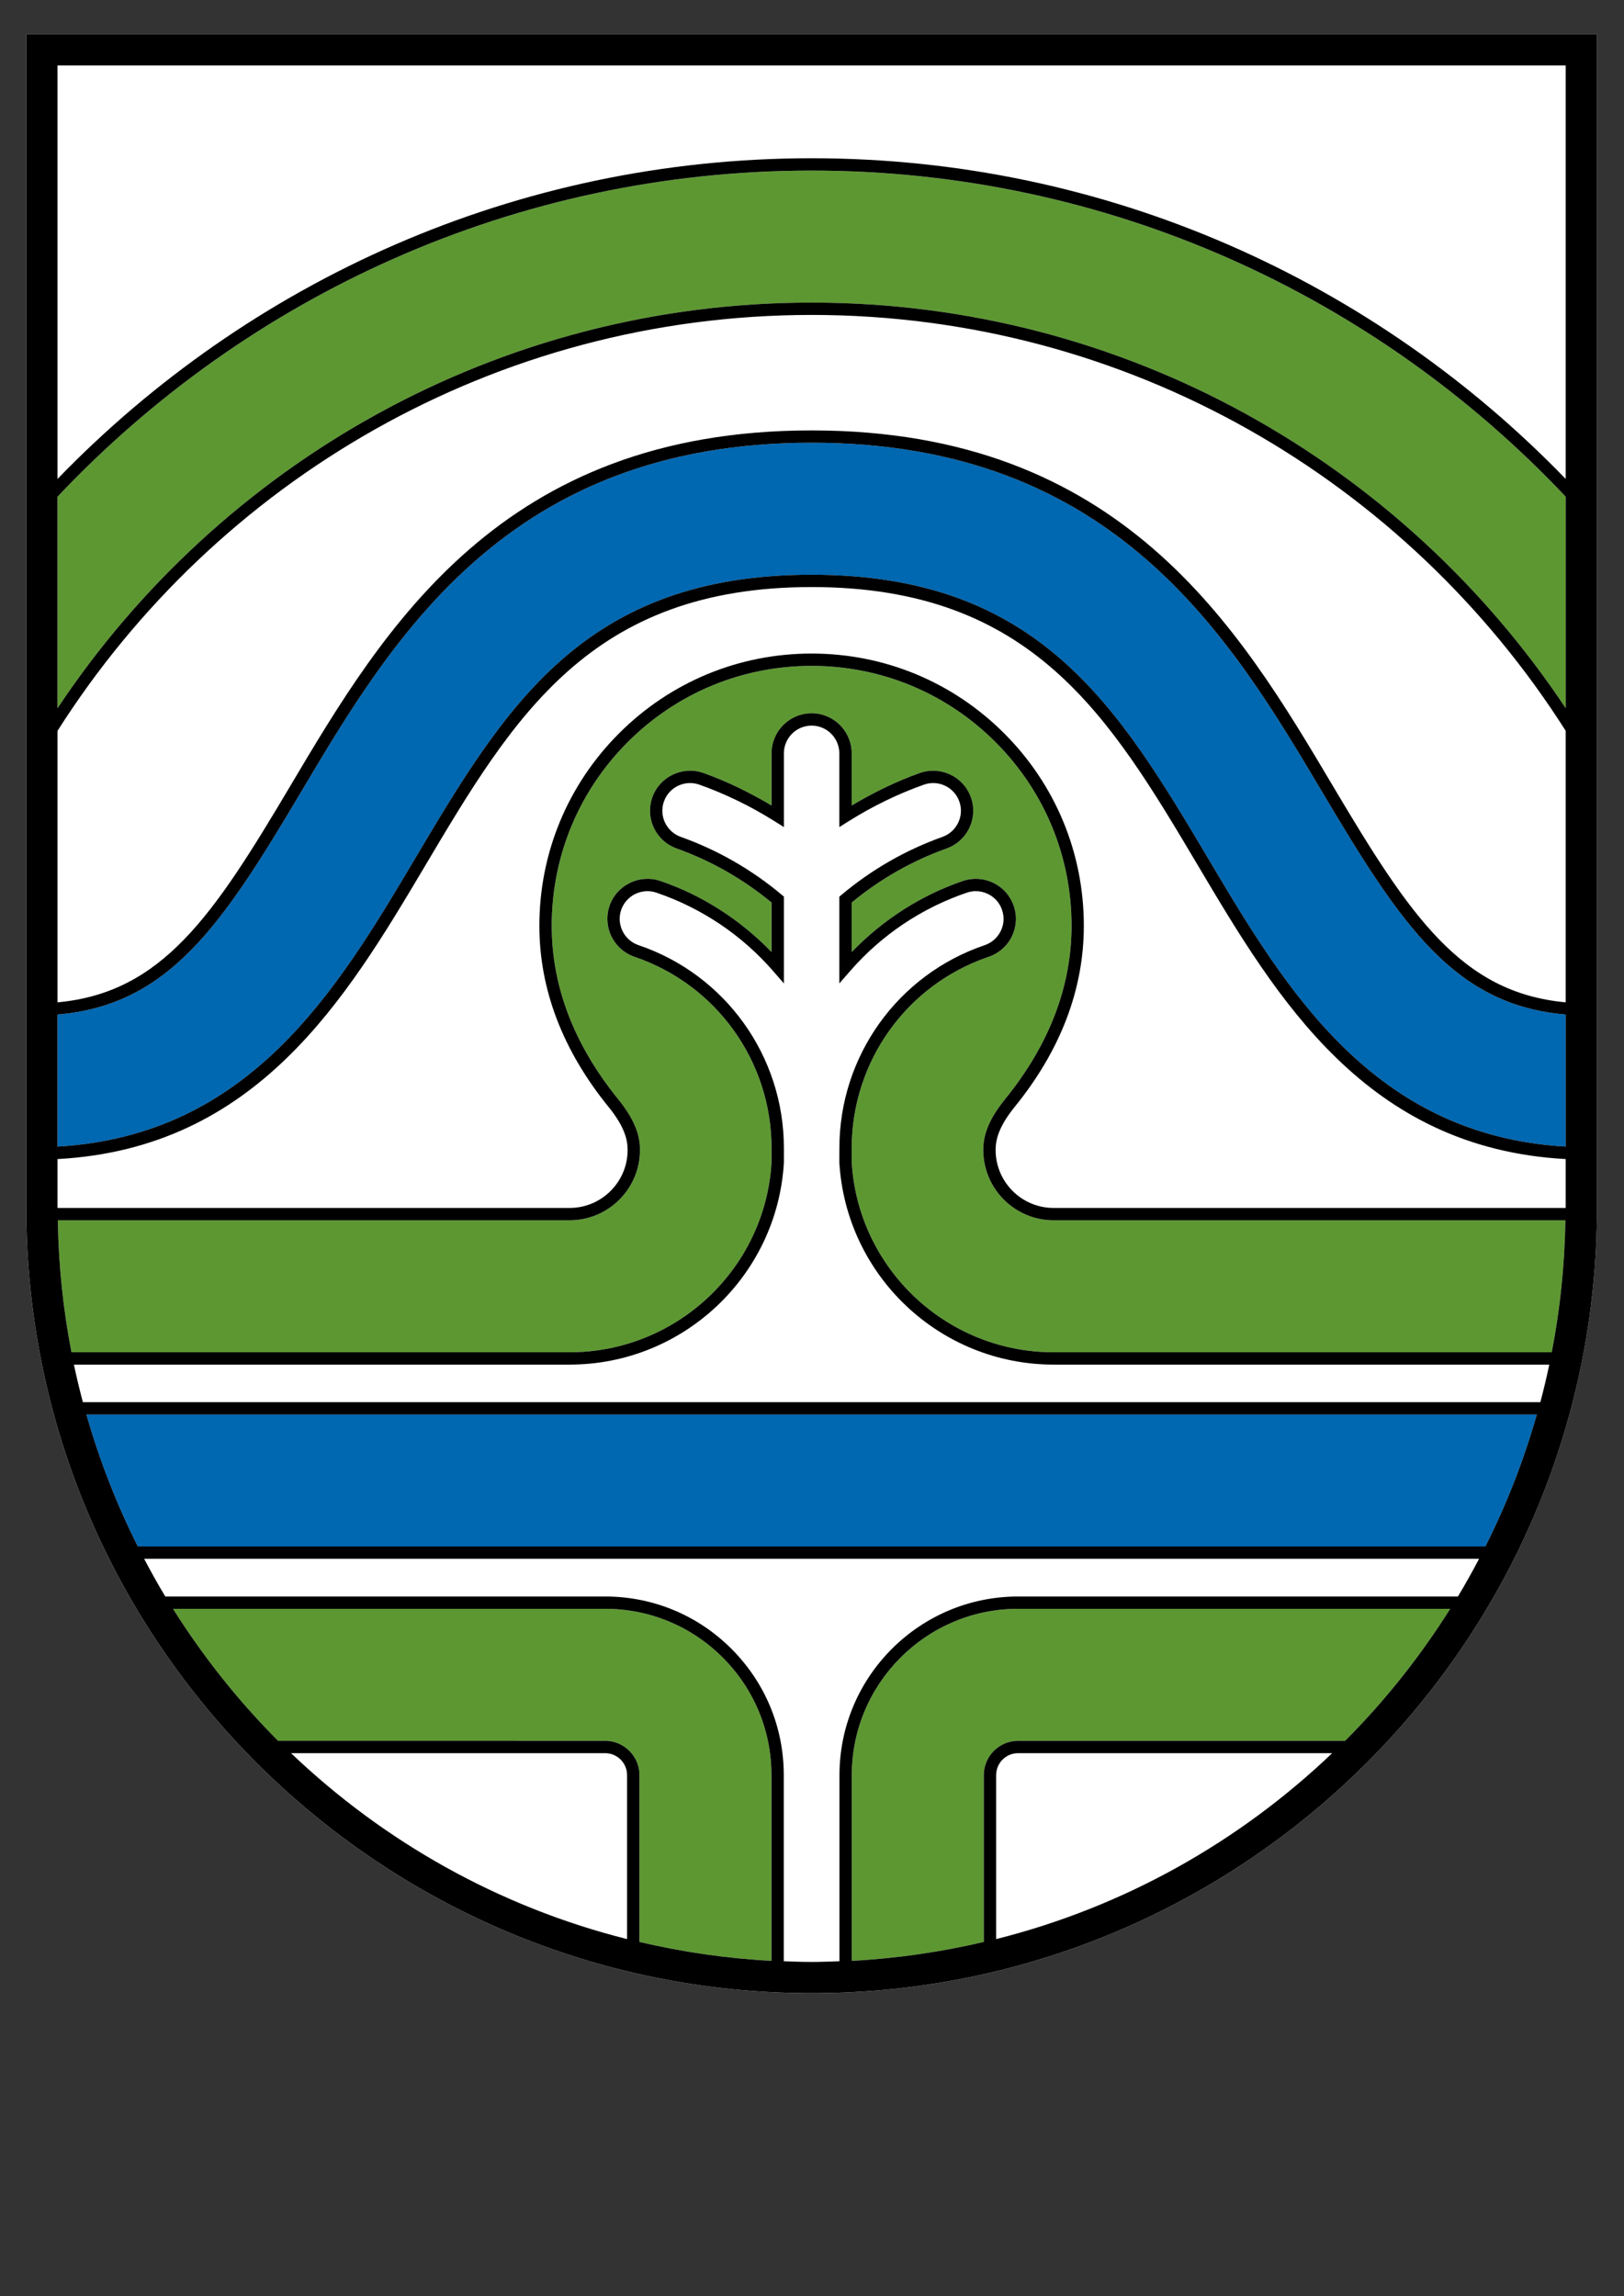 <?xml version="1.0" encoding="UTF-8" standalone="no"?>
<svg
   xmlns:dc="http://purl.org/dc/elements/1.1/"
   xmlns:cc="http://creativecommons.org/ns#"
   xmlns:rdf="http://www.w3.org/1999/02/22-rdf-syntax-ns#"
   xmlns:svg="http://www.w3.org/2000/svg"
   xmlns="http://www.w3.org/2000/svg"
   viewBox="0 0 1122.52 1587.4"
   height="1587.4"
   width="1122.52"
   xml:space="preserve"
   id="svg2"
   version="1.1"><rect x="0" y="0" width="1122.52" height="1587.4" fill="#333333" stroke="none"/><defs
     id="defs6"><clipPath
       id="clipPath18"
       clipPathUnits="userSpaceOnUse"><path
         id="path16"
         d="M 0,0 H 841.89 V 1190.551 H 0 Z" /></clipPath><clipPath
       id="clipPath26"
       clipPathUnits="userSpaceOnUse"><path
         id="path24"
         d="M 0,0 H 841.89 V 1190.551 H 0 Z" /></clipPath><clipPath
       id="clipPath38"
       clipPathUnits="userSpaceOnUse"><path
         id="path36"
         d="M 0,0 H 841.89 V 1190.551 H 0 Z" /></clipPath><clipPath
       id="clipPath50"
       clipPathUnits="userSpaceOnUse"><path
         id="path48"
         d="M 0,0 H 841.89 V 1190.551 H 0 Z" /></clipPath><clipPath
       id="clipPath62"
       clipPathUnits="userSpaceOnUse"><path
         id="path60"
         d="M 0,0 H 841.89 V 1190.551 H 0 Z" /></clipPath><clipPath
       id="clipPath74"
       clipPathUnits="userSpaceOnUse"><path
         id="path72"
         d="M 0,0 H 841.89 V 1190.551 H 0 Z" /></clipPath><clipPath
       id="clipPath86"
       clipPathUnits="userSpaceOnUse"><path
         id="path84"
         d="M 0,0 H 841.89 V 1190.551 H 0 Z" /></clipPath><clipPath
       id="clipPath98"
       clipPathUnits="userSpaceOnUse"><path
         id="path96"
         d="M 0,0 H 841.89 V 1190.551 H 0 Z" /></clipPath><clipPath
       id="clipPath110"
       clipPathUnits="userSpaceOnUse"><path
         id="path108"
         d="M 0,0 H 841.89 V 1190.551 H 0 Z" /></clipPath></defs><g
     transform="matrix(1.333,0,0,-1.333,0,1587.4)"
     id="g10"><g
       id="g12"><g
         clip-path="url(#clipPath18)"
         id="g14" /></g><g
       transform="matrix(2.508,0,0,2.508,-634.877,-1096.901)"
       id="g20"><g
         clip-path="url(#clipPath26)"
         id="g22"><g
           transform="translate(258.578,905.1)"
           id="g28"><path
             id="path30"
             style="fill:#ffffff;fill-opacity:1;fill-rule:nonzero;stroke:none"
             d="m 0,0 v -242.703 c 0,-89.528 72.837,-162.365 162.365,-162.365 89.528,0 162.369,72.837 162.369,162.365 l 0,242.703 z" /></g></g></g><g
       transform="matrix(2.508,0,0,2.508,-634.877,-1096.901)"
       id="g32"><g
         clip-path="url(#clipPath38)"
         id="g34"><g
           transform="translate(429.244,545.109)"
           id="g40"><path
             id="path42"
             style="fill:#5d9732;fill-opacity:1;fill-rule:nonzero;stroke:none"
             d="m 0,0 v -38.4 c 9.347,0.491 18.457,1.84 27.297,3.909 V 0 c 0,3.917 3.182,7.098 7.095,7.098 h 67.607 c 8.219,8.231 15.497,17.403 21.729,27.298 H 34.392 C 15.431,34.396 0,18.964 0,0" /></g></g></g><g
       transform="matrix(2.508,0,0,2.508,-634.877,-1096.901)"
       id="g44"><g
         clip-path="url(#clipPath50)"
         id="g46"><g
           transform="translate(281.635,592.394)"
           id="g52"><path
             id="path54"
             style="fill:#0067b1;fill-opacity:1;fill-rule:nonzero;stroke:none"
             d="m 0,0 h 278.607 c 4.367,8.668 7.941,17.795 10.639,27.293 H -10.635 C -7.936,17.795 -4.363,8.668 0,0" /></g></g></g><g
       transform="matrix(2.508,0,0,2.508,-634.877,-1096.901)"
       id="g56"><g
         clip-path="url(#clipPath62)"
         id="g58"><g
           transform="translate(378.246,579.505)"
           id="g64"><path
             id="path66"
             style="fill:#5d9732;fill-opacity:1;fill-rule:nonzero;stroke:none"
             d="m 0,0 h -89.336 c 6.227,-9.895 13.505,-19.067 21.729,-27.298 H 0 c 2.559,0 4.236,-1.3 5.013,-2.077 0.777,-0.781 2.081,-2.462 2.081,-5.021 v -34.491 c 8.836,-2.069 17.955,-3.418 27.298,-3.909 v 38.4 c 0,9.183 -3.582,17.827 -10.079,24.321 C 17.819,-3.578 9.183,0 0,0" /></g></g></g><g
       transform="matrix(2.508,0,0,2.508,-634.877,-1096.901)"
       id="g68"><g
         clip-path="url(#clipPath74)"
         id="g70"><g
           transform="translate(420.943,876.904)"
           id="g76"><path
             id="path78"
             style="fill:#5d9732;fill-opacity:1;fill-rule:nonzero;stroke:none"
             d="m 0,0 c -61.384,0 -116.781,-25.973 -155.917,-67.441 v -43.736 c 33.566,50.483 90.886,83.88 155.917,83.88 65.031,0 122.338,-33.393 155.908,-83.867 v 43.731 C 116.769,-25.969 61.388,0 0,0" /></g></g></g><g
       transform="matrix(2.508,0,0,2.508,-634.877,-1096.901)"
       id="g80"><g
         clip-path="url(#clipPath86)"
         id="g82"><g
           transform="translate(456.435,674.378)"
           id="g88"><path
             id="path90"
             style="fill:#5d9732;fill-opacity:1;fill-rule:nonzero;stroke:none"
             d="m 0,0 c 0,2.314 0.515,5.589 4.502,10.508 9.127,11.245 13.747,23.307 13.747,35.861 0,14.352 -5.593,27.846 -15.738,37.994 -10.157,10.153 -23.651,15.743 -38.003,15.743 -14.361,0 -27.85,-5.59 -38.007,-15.743 -10.145,-10.148 -15.73,-23.642 -15.73,-37.994 0,-12.554 4.62,-24.616 13.738,-35.861 3.991,-4.919 4.507,-8.194 4.507,-10.508 0,-8.015 -6.526,-14.533 -14.537,-14.533 h -105.822 c 0.151,-9.318 1.103,-18.441 2.821,-27.294 h 103.001 c 22.117,0 40.461,17.284 41.744,39.283 V 0.4 c 0,17.91 -11.383,33.8 -28.328,39.549 -3.435,1.169 -5.614,4.399 -5.614,7.855 0,0.879 0.135,1.77 0.429,2.645 1.472,4.318 6.183,6.649 10.509,5.185 8.746,-2.968 16.585,-8.075 23.004,-14.696 v 10.235 c -5.887,4.854 -12.479,8.624 -19.635,11.183 -3.385,1.206 -5.495,4.408 -5.495,7.802 0,0.924 0.155,1.865 0.482,2.781 1.538,4.297 6.289,6.542 10.586,5.013 4.858,-1.734 9.556,-4.04 14.062,-6.715 v 10.787 c 0,4.572 3.721,8.285 8.285,8.285 4.563,0 8.28,-3.713 8.28,-8.285 V 71.237 c 4.514,2.675 9.213,4.981 14.07,6.715 4.302,1.529 9.049,-0.72 10.578,-5.022 0.336,-0.915 0.483,-1.852 0.483,-2.772 0,-3.402 -2.11,-6.596 -5.496,-7.81 -7.159,-2.551 -13.751,-6.321 -19.635,-11.175 V 40.938 c 6.416,6.616 14.266,11.728 23.009,14.696 2.097,0.703 4.342,0.556 6.329,-0.417 1.983,-0.981 3.468,-2.674 4.171,-4.768 0.72,-2.097 0.56,-4.338 -0.409,-6.321 C 4.907,42.14 3.214,40.66 1.116,39.949 -15.833,34.2 -27.212,18.31 -27.212,0.351 V -2.47 c 1.284,-22.073 19.623,-39.357 41.744,-39.357 h 102.997 c 1.718,8.853 2.675,17.976 2.822,27.294 H 14.532 C 6.526,-14.533 0,-8.015 0,0" /></g></g></g><g
       transform="matrix(2.508,0,0,2.508,-634.877,-1096.901)"
       id="g92"><g
         clip-path="url(#clipPath98)"
         id="g94"><g
           transform="translate(526.622,748.208)"
           id="g100"><path
             id="path102"
             style="fill:#0067b1;fill-opacity:1;fill-rule:nonzero;stroke:none"
             d="m 0,0 c -19.144,32.266 -42.971,72.424 -105.679,72.424 -62.717,0 -86.539,-40.158 -105.684,-72.424 -16.356,-27.576 -27.265,-43.854 -50.233,-45.817 v -27.31 c 39.761,2.29 57.806,32.395 73.712,59.2 18.801,31.69 35.043,59.053 82.205,59.053 47.166,0 63.395,-27.363 82.209,-59.053 15.898,-26.803 33.946,-56.906 73.699,-59.196 v 27.306 C 27.258,-43.85 16.364,-27.572 0,0" /></g></g></g><g
       transform="matrix(2.508,0,0,2.508,-634.872,-1096.897)"
       id="g104"><g
         clip-path="url(#clipPath110)"
         id="g106"><g
           transform="translate(4.87e-5)"
           id="g112"><g
             transform="translate(258.578,905.1)"
             id="g114"><path
               id="path116"
               style="fill:#000000;fill-opacity:1;fill-rule:nonzero;stroke:none"
               d="m 0,0 v -242.703 c 0,-89.528 72.837,-162.365 162.365,-162.365 89.528,0 162.369,72.837 162.369,162.365 l 0,242.703 z m 318.273,-6.446 v -85.511 c -39.491,40.832 -94.753,66.313 -155.908,66.313 -61.155,0 -116.43,-25.485 -155.917,-66.321 V -6.446 Z M 11.694,-282.861 c -0.678,2.564 -1.3,5.152 -1.856,7.765 h 102.498 c 23.463,0 42.922,18.343 44.296,41.757 v 3.017 c 0,18.998 -12.079,35.869 -30.054,41.961 -2.993,1.014 -4.604,4.277 -3.594,7.271 1.018,2.988 4.281,4.604 7.27,3.59 9.323,-3.165 17.677,-8.767 24.141,-16.201 l 2.237,-2.576 v 17.95 l -0.458,0.385 c -6.223,5.226 -13.248,9.249 -20.87,11.972 -2.977,1.068 -4.535,4.351 -3.468,7.328 1.06,2.973 4.343,4.53 7.32,3.467 5.389,-1.917 10.607,-4.456 15.522,-7.544 l 1.954,-1.226 v 15.247 c 0,3.161 2.568,5.733 5.733,5.733 3.156,0 5.728,-2.572 5.728,-5.733 v -15.247 l 1.951,1.222 c 4.927,3.092 10.148,5.631 15.526,7.548 2.98,1.063 6.268,-0.494 7.331,-3.475 1.059,-2.969 -0.498,-6.256 -3.475,-7.32 -7.622,-2.723 -14.651,-6.755 -20.87,-11.98 l -0.463,-0.384 v -17.943 l 2.237,2.568 c 6.469,7.442 14.818,13.044 24.15,16.209 1.443,0.49 3.001,0.384 4.371,-0.295 1.378,-0.675 2.404,-1.84 2.89,-3.295 0.491,-1.452 0.393,-3.006 -0.285,-4.376 -0.679,-1.374 -1.857,-2.404 -3.296,-2.895 -17.984,-6.092 -30.054,-22.963 -30.054,-41.961 l -0.013,-2.944 c 1.374,-23.487 20.834,-41.83 44.296,-41.83 h 102.49 c -0.547,-2.613 -1.169,-5.201 -1.848,-7.765 z m 300.609,-2.552 c -2.698,-9.498 -6.272,-18.625 -10.639,-27.293 H 23.057 c -4.363,8.668 -7.936,17.795 -10.635,27.293 z m -99.914,12.864 c -22.121,0 -40.46,17.284 -41.744,39.357 v 2.821 c 0,17.959 11.379,33.849 28.328,39.598 2.098,0.711 3.791,2.191 4.772,4.179 0.969,1.983 1.129,4.224 0.409,6.321 -0.703,2.094 -2.188,3.787 -4.171,4.768 -1.987,0.973 -4.232,1.12 -6.329,0.417 -8.743,-2.968 -16.593,-8.08 -23.009,-14.696 v 10.235 c 5.884,4.854 12.476,8.624 19.635,11.175 3.386,1.214 5.496,4.408 5.496,7.81 0,0.92 -0.147,1.857 -0.483,2.772 -1.529,4.302 -6.276,6.551 -10.578,5.022 -4.857,-1.734 -9.556,-4.04 -14.07,-6.715 v 10.787 c 0,4.572 -3.717,8.285 -8.28,8.285 -4.564,0 -8.285,-3.713 -8.285,-8.285 v -10.787 c -4.506,2.675 -9.204,4.981 -14.062,6.715 -4.297,1.529 -9.048,-0.716 -10.586,-5.013 -0.327,-0.916 -0.482,-1.857 -0.482,-2.781 0,-3.394 2.11,-6.596 5.495,-7.802 7.156,-2.559 13.748,-6.329 19.635,-11.183 v -10.235 c -6.419,6.621 -14.258,11.728 -23.004,14.696 -4.326,1.464 -9.037,-0.867 -10.509,-5.185 -0.294,-0.875 -0.429,-1.766 -0.429,-2.645 0,-3.456 2.179,-6.686 5.614,-7.855 16.945,-5.749 28.328,-21.639 28.328,-39.549 v -2.944 c -1.283,-21.999 -19.627,-39.283 -41.744,-39.283 H 9.335 c -1.718,8.853 -2.67,17.976 -2.821,27.294 h 105.822 c 8.011,0 14.537,6.518 14.537,14.533 0,2.314 -0.516,5.589 -4.507,10.508 -9.118,11.245 -13.738,23.307 -13.738,35.861 0,14.352 5.585,27.846 15.73,37.994 10.157,10.153 23.646,15.743 38.007,15.743 14.352,0 27.846,-5.59 38.003,-15.743 10.145,-10.148 15.738,-23.642 15.738,-37.994 0,-12.554 -4.62,-24.616 -13.747,-35.861 -3.987,-4.919 -4.502,-8.194 -4.502,-10.508 0,-8.015 6.526,-14.533 14.532,-14.533 h 105.819 c -0.147,-9.318 -1.104,-18.441 -2.822,-27.294 z m 0,29.846 c -6.607,0 -11.98,5.377 -11.98,11.981 0,1.888 0.449,4.604 3.933,8.905 9.499,11.707 14.303,24.313 14.303,37.464 0,15.035 -5.847,29.162 -16.482,39.801 -10.628,10.628 -24.767,16.487 -39.798,16.487 -15.035,0 -29.167,-5.859 -39.802,-16.487 -10.632,-10.639 -16.487,-24.766 -16.487,-39.801 0,-13.151 4.809,-25.757 14.307,-37.464 3.488,-4.301 3.938,-7.017 3.938,-8.905 0,-6.604 -5.381,-11.981 -11.985,-11.981 H 6.448 v 10.104 c 41.209,2.244 59.638,33.069 75.904,60.471 18.408,31.027 34.29,57.815 80.013,57.815 45.715,0 61.613,-26.788 80.009,-57.806 16.257,-27.409 34.682,-58.232 75.899,-60.48 v -10.104 z m 32.185,71.884 c -18.814,31.69 -35.043,59.053 -82.209,59.053 -47.162,0 -63.404,-27.363 -82.205,-59.053 -15.906,-26.805 -33.951,-56.91 -73.712,-59.2 v 27.31 c 22.968,1.963 33.877,18.241 50.233,45.817 19.145,32.266 42.967,72.424 105.684,72.424 62.708,0 86.535,-40.158 105.679,-72.424 16.364,-27.572 27.258,-43.85 50.229,-45.817 v -27.306 c -39.753,2.29 -57.801,32.393 -73.699,59.196 m 25.654,15.223 c -19.472,32.831 -43.699,73.675 -107.863,73.675 -64.165,0 -88.4,-40.844 -107.875,-73.671 v -0.004 C 38.628,-182.329 28.099,-198.191 6.448,-200.188 v 56.133 c 32.773,51.626 90.37,86.01 155.917,86.01 65.542,0 123.123,-34.378 155.908,-86 v -56.143 c -21.639,2.002 -32.172,17.862 -48.045,44.592 M 162.365,-55.493 c -65.031,0 -122.351,-33.397 -155.917,-83.88 v 43.736 c 39.136,41.468 94.533,67.441 155.917,67.441 61.388,0 116.769,-25.969 155.908,-67.433 v -43.731 c -33.57,50.474 -90.877,83.867 -155.908,83.867 M 30.332,-325.595 h 89.336 c 9.183,0 17.819,-3.578 24.313,-10.075 6.497,-6.494 10.079,-15.138 10.079,-24.321 v -38.4 c -9.343,0.491 -18.462,1.84 -27.298,3.909 v 34.491 c 0,2.559 -1.304,4.24 -2.081,5.021 -0.777,0.777 -2.454,2.077 -5.013,2.077 H 52.061 c -8.224,8.231 -15.502,17.403 -21.729,27.298 m 93.878,-68.298 c -26.517,6.669 -50.314,20.15 -69.475,38.448 h 64.933 c 1.635,0 2.715,-0.825 3.205,-1.324 0.503,-0.503 1.337,-1.583 1.337,-3.222 z m 32.397,-4.576 v 38.478 c 0,9.87 -3.843,19.144 -10.819,26.12 -6.976,6.98 -16.254,10.82 -26.12,10.82 H 28.737 c -1.537,2.547 -2.985,5.155 -4.375,7.797 h 276.002 c -1.391,-2.642 -2.838,-5.25 -4.376,-7.797 h -90.93 c -20.371,0 -36.936,-16.569 -36.936,-36.94 v -38.478 c -1.914,-0.069 -3.827,-0.147 -5.757,-0.147 -1.93,0 -3.844,0.078 -5.758,0.147 m 43.908,4.576 v 33.902 c 0,2.51 2.028,4.546 4.543,4.546 h 64.933 c -19.161,-18.298 -42.959,-31.779 -69.476,-38.448 m 72.15,41 h -67.607 c -3.913,0 -7.095,-3.181 -7.095,-7.098 v -34.491 c -8.84,-2.069 -17.95,-3.418 -27.297,-3.909 v 38.4 c 0,18.964 15.431,34.396 34.392,34.396 h 89.336 c -6.232,-9.895 -13.51,-19.067 -21.729,-27.298" /></g></g></g></g></g></svg>